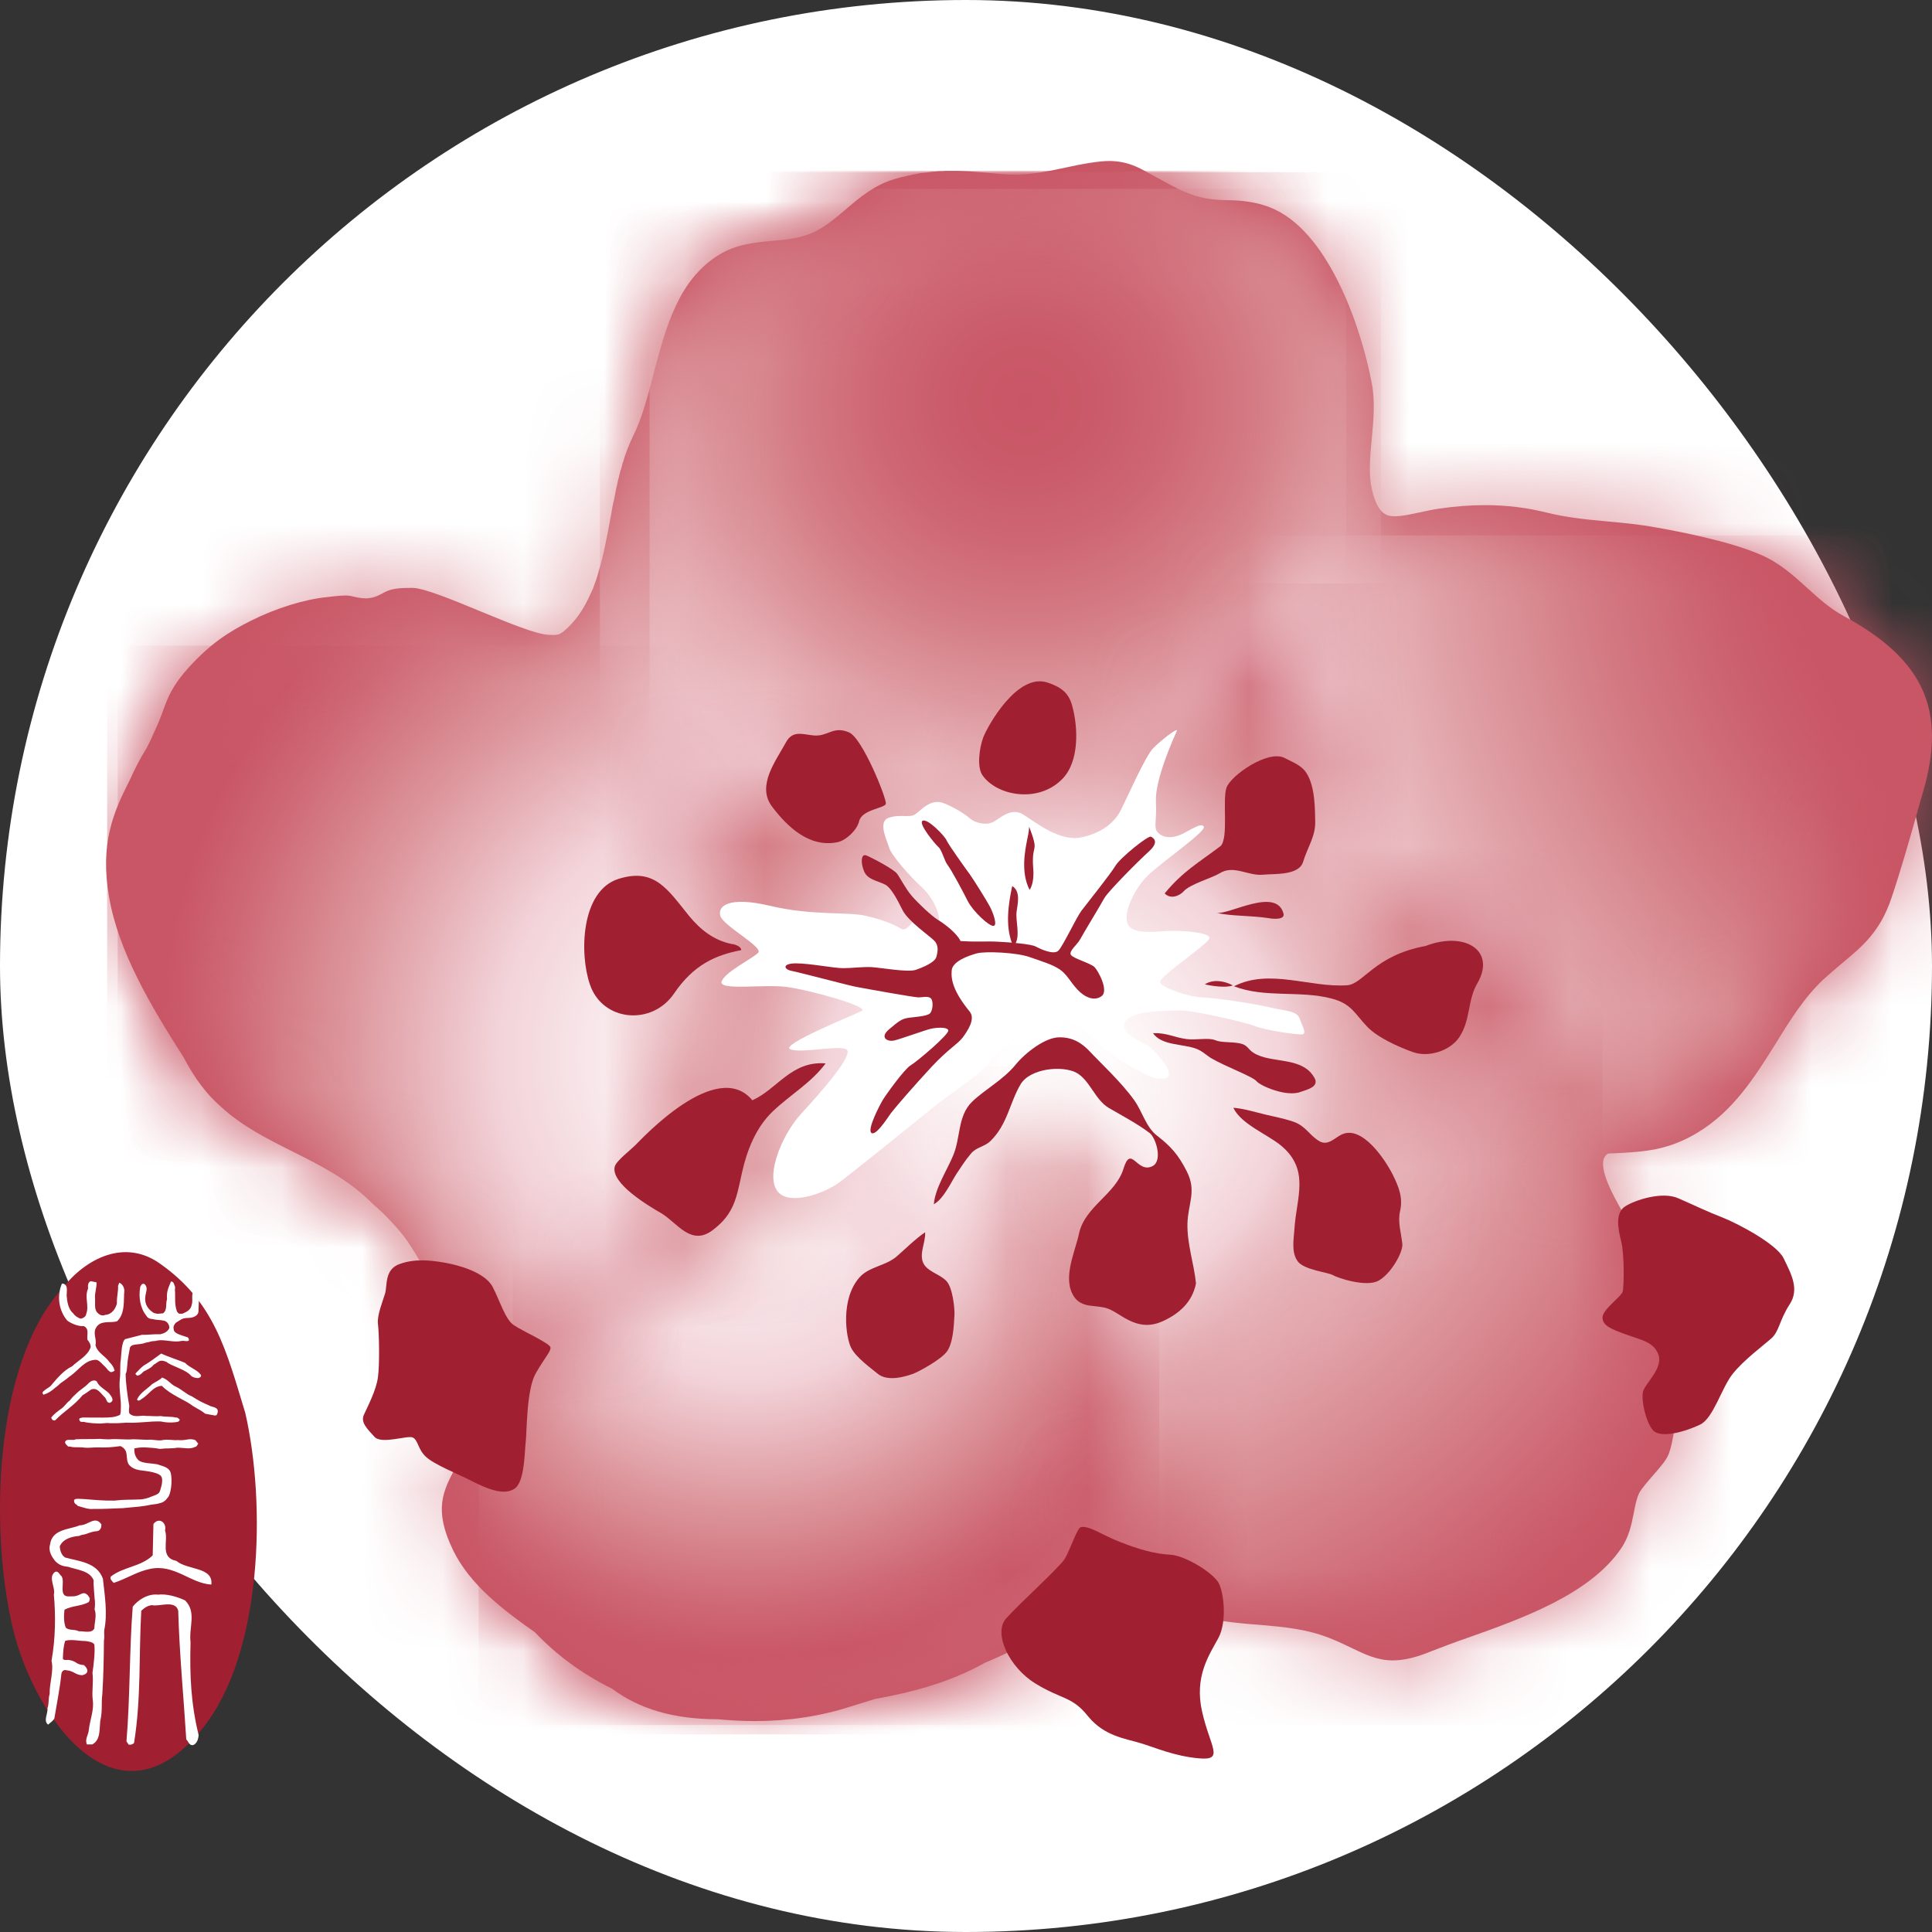 <svg width="24" height="24" viewBox="0 0 24 24" fill="none" xmlns="http://www.w3.org/2000/svg">
<rect x="0" y="0" width="24" height="24" fill="#333333" stroke="none"/>
<rect width="24" height="24" rx="12" fill="white"/>
<path d="M3.047 17.552C3.305 18.676 3.264 20.534 2.52 21.466C1.45 22.804 0.425 21.337 0.16 20.228C-0.126 19.035 -0.089 16.957 0.774 16.004C1.072 15.626 1.551 15.387 1.987 15.697C2.667 16.174 2.812 16.781 3.047 17.552Z" fill="#A02031"/>
<path d="M2.05 19.012C2.096 19.138 1.979 19.348 2.191 19.39C2.329 19.507 2.652 19.463 2.625 19.684C2.364 19.669 2.165 19.424 1.862 19.49C1.704 19.521 1.566 19.615 1.412 19.663C1.391 19.638 1.363 19.619 1.376 19.585C1.53 19.463 1.754 19.463 1.897 19.321L1.906 18.931C1.978 18.84 2.074 18.919 2.05 19.012Z" fill="white"/>
<path d="M2.298 19.88C2.446 20.024 2.344 20.214 2.367 20.401C2.356 20.812 2.371 21.159 2.467 21.552C2.465 21.601 2.447 21.661 2.397 21.679C2.347 21.683 2.341 21.632 2.314 21.608C2.281 21.076 2.229 20.55 2.214 20.009C2.178 19.87 1.979 19.961 1.89 19.94C1.839 19.942 1.795 19.972 1.755 20.009C1.724 20.543 1.755 21.099 1.665 21.652C1.649 21.67 1.624 21.676 1.599 21.673L1.571 21.632C1.617 21.085 1.607 20.479 1.649 19.959C1.713 19.875 1.836 19.796 1.962 19.809C2.074 19.797 2.2 19.835 2.298 19.88Z" fill="white"/>
<path d="M1.149 20.779C1.163 20.907 1.139 21.008 1.152 21.115C1.171 21.241 1.118 21.364 1.103 21.49C1.099 21.552 1.052 21.603 1.079 21.67H1.146C1.25 21.616 1.234 21.483 1.246 21.375C1.276 21.249 1.256 21.152 1.271 21.048C1.286 20.808 1.289 20.603 1.291 20.386C1.301 20.325 1.291 20.297 1.295 20.249C1.338 20.049 1.301 19.815 1.278 19.61C1.204 19.407 0.978 19.395 0.809 19.348C0.761 19.319 0.745 19.256 0.742 19.21C0.781 19.117 0.89 19.087 0.983 19.08C1.015 19.063 1.038 19.066 1.068 19.056C1.125 19.035 1.157 19.024 1.208 19.02C1.249 19.012 1.26 18.974 1.26 18.937C1.181 18.821 1.094 18.951 0.989 18.948C0.868 19.002 0.646 18.991 0.622 19.186C0.597 19.267 0.644 19.341 0.689 19.396C0.722 19.428 0.761 19.456 0.846 19.463C0.958 19.503 1.113 19.509 1.163 19.63C1.159 19.688 1.174 19.815 1.175 19.853C1.182 19.902 1.182 19.942 1.175 19.992C1.204 20.067 1.174 20.15 1.172 20.229C1.141 20.295 1.038 20.261 0.978 20.264C0.925 20.235 0.859 20.259 0.817 20.219C0.79 20.154 0.793 20.067 0.801 19.996C0.908 19.942 0.994 19.957 1.099 19.904C1.104 19.9 1.108 19.891 1.111 19.885C1.114 19.871 1.119 19.857 1.111 19.846C1.105 19.836 1.099 19.831 1.093 19.819C1.026 19.752 1.007 19.826 0.912 19.83C0.893 19.83 0.877 19.832 0.858 19.831C0.718 19.838 0.814 19.652 0.764 19.579C0.742 19.566 0.724 19.507 0.683 19.527C0.592 19.596 0.693 19.716 0.669 19.81C0.693 20.071 0.689 20.356 0.64 20.632C0.671 20.753 0.612 20.914 0.617 21.044C0.598 21.099 0.611 21.164 0.59 21.218C0.598 21.284 0.534 21.378 0.598 21.424C0.623 21.399 0.655 21.384 0.675 21.348C0.705 21.164 0.742 20.987 0.762 20.799C0.765 20.765 0.788 20.736 0.829 20.749C0.917 20.757 0.94 20.809 1.022 20.81C1.139 20.783 1.062 20.695 1.04 20.684C0.941 20.677 0.955 20.637 0.862 20.622C0.834 20.615 0.773 20.636 0.782 20.59C0.782 20.526 0.791 20.438 0.81 20.383C0.888 20.36 0.971 20.385 1.056 20.385C1.087 20.388 1.159 20.397 1.172 20.43C1.183 20.526 1.163 20.683 1.149 20.779Z" fill="white"/>
<path d="M2.675 17.585L2.55 17.562C2.502 17.522 2.455 17.502 2.399 17.467C2.291 17.385 2.126 17.333 2.01 17.215C1.901 17.221 1.854 17.323 1.752 17.384C1.741 17.395 1.715 17.41 1.702 17.385C1.743 17.297 1.827 17.257 1.891 17.193C1.931 17.166 1.98 17.147 2.014 17.112C2.09 17.14 2.117 17.192 2.175 17.221C2.269 17.265 2.305 17.315 2.385 17.347C2.466 17.399 2.519 17.426 2.591 17.456C2.633 17.486 2.742 17.471 2.693 17.576L2.675 17.585Z" fill="white"/>
<path d="M2.465 16.298C2.458 16.345 2.398 16.372 2.338 16.372C2.261 16.372 2.245 16.395 2.183 16.433C2.165 16.452 2.148 16.483 2.158 16.511C2.157 16.568 2.253 16.584 2.315 16.608C2.336 16.609 2.349 16.628 2.347 16.652C2.322 16.67 2.288 16.651 2.253 16.658C2.157 16.68 2.05 16.637 1.956 16.652C1.917 16.666 1.909 16.652 1.852 16.671C1.826 16.677 1.812 16.677 1.79 16.686C1.729 16.708 1.618 16.686 1.612 16.753C1.599 16.817 1.585 16.891 1.581 16.963C1.575 16.995 1.579 17.035 1.561 17.067C1.561 17.168 1.581 17.326 1.606 17.465C1.603 17.496 1.598 17.527 1.606 17.556C1.662 17.619 1.767 17.576 1.807 17.589C1.889 17.589 1.934 17.597 1.998 17.591C2.059 17.603 2.125 17.594 2.19 17.61C2.199 17.603 2.223 17.625 2.232 17.633C2.232 17.663 2.199 17.665 2.172 17.668C2.124 17.673 2.067 17.673 1.998 17.658C1.852 17.653 1.739 17.68 1.569 17.673C1.489 17.679 1.451 17.681 1.354 17.679C1.338 17.673 1.264 17.684 1.245 17.684C1.157 17.681 1.148 17.681 1.06 17.668C1.037 17.654 0.999 17.679 0.987 17.642C0.974 17.61 1.014 17.614 1.028 17.609C1.114 17.609 1.193 17.61 1.269 17.61C1.375 17.609 1.425 17.607 1.491 17.576C1.503 17.546 1.499 17.521 1.501 17.497C1.508 17.384 1.475 17.269 1.488 17.132C1.499 17.058 1.488 16.96 1.501 16.887C1.508 16.825 1.508 16.67 1.555 16.635L1.765 16.581C1.843 16.584 1.904 16.571 1.989 16.575C2.033 16.566 2.081 16.546 2.103 16.499C2.107 16.456 2.075 16.413 2.036 16.406C1.983 16.395 1.989 16.401 1.923 16.392C1.888 16.381 1.845 16.392 1.819 16.346C1.74 16.247 1.72 16.113 1.742 15.986C1.753 15.962 1.77 15.932 1.801 15.956C1.841 16.003 1.811 16.053 1.805 16.107C1.792 16.227 1.865 16.279 1.907 16.308C1.957 16.327 1.967 16.319 2.027 16.314C2.082 16.269 2.054 16.199 2.075 16.14C2.067 16.045 2.09 16.002 2.124 15.919C2.162 15.919 2.162 15.96 2.175 15.987L2.173 16.028C2.181 16.106 2.163 16.198 2.199 16.293C2.224 16.328 2.227 16.319 2.267 16.319C2.322 16.296 2.372 16.269 2.382 16.206C2.404 16.148 2.355 16.024 2.447 16.018C2.472 16.013 2.47 16.024 2.475 16.037L2.465 16.298Z" fill="white"/>
<path d="M2.462 17.119C2.435 17.119 2.401 17.113 2.377 17.094C2.312 17.012 2.133 16.973 2.068 16.918C1.978 16.88 1.969 16.922 1.909 16.953C1.876 16.996 1.824 17.015 1.783 17.038C1.749 17.071 1.742 17.082 1.707 17.089C1.693 17.082 1.674 17.067 1.689 17.056C1.728 17.015 1.748 16.992 1.786 16.963C1.86 16.922 1.935 16.861 2.003 16.814C2.072 16.849 2.223 16.897 2.298 16.929C2.356 16.991 2.448 17.013 2.497 17.081C2.501 17.106 2.48 17.116 2.462 17.119Z" fill="white"/>
<path d="M2.119 18.291C2.146 18.388 2.124 18.573 2.078 18.61C2.037 18.669 1.995 18.669 1.95 18.682C1.819 18.697 1.854 18.702 1.725 18.716L1.523 18.735C1.394 18.738 1.301 18.747 1.163 18.744C1.099 18.753 1.029 18.724 0.966 18.707C0.95 18.684 0.92 18.684 0.92 18.643C0.92 18.605 0.998 18.622 1.059 18.623C1.18 18.633 1.301 18.644 1.423 18.641C1.551 18.626 1.594 18.633 1.752 18.626C1.787 18.623 1.854 18.606 1.876 18.593C1.993 18.55 1.978 18.555 2.009 18.445C2.026 18.344 2.01 18.318 1.902 18.29C1.774 18.257 1.684 18.282 1.604 18.198C1.547 18.12 1.615 18.02 1.497 17.964C1.395 17.978 1.324 17.984 1.212 17.98C1.154 17.98 1.112 17.987 1.055 17.984C1.022 17.977 0.978 17.98 0.925 17.978C0.891 17.978 0.885 17.969 0.846 17.969C0.827 17.947 0.79 17.925 0.82 17.894C0.865 17.874 0.903 17.898 0.943 17.879C1.046 17.875 1.133 17.879 1.242 17.874C1.284 17.879 1.327 17.879 1.36 17.88C1.457 17.87 1.547 17.888 1.659 17.879C1.742 17.88 1.809 17.889 1.876 17.884C1.941 17.889 1.978 17.898 2.015 17.89C2.09 17.875 2.149 17.895 2.209 17.889C2.304 17.899 2.337 17.866 2.41 17.884C2.438 17.889 2.448 17.924 2.463 17.932C2.45 17.95 2.448 17.97 2.424 17.974C2.357 18.007 2.295 17.984 2.201 17.984C2.133 17.997 2.073 17.988 1.985 17.999C1.934 17.987 1.872 17.985 1.803 17.98C1.752 17.979 1.713 17.983 1.669 17.993C1.666 18.05 1.679 18.101 1.725 18.143C1.774 18.179 1.879 18.177 1.95 18.189C2.009 18.212 2.093 18.219 2.119 18.291Z" fill="white"/>
<path d="M1.545 16.032C1.532 16.134 1.561 16.319 1.453 16.414C1.368 16.438 1.254 16.398 1.198 16.486C1.147 16.56 1.205 16.632 1.186 16.711C1.212 16.808 1.308 16.843 1.36 16.921C1.399 16.961 1.411 16.983 1.424 17.027C1.404 17.04 1.382 17.052 1.364 17.039L1.343 17.021L1.307 16.979C1.276 16.955 1.24 16.901 1.198 16.892C1.051 16.889 0.976 17.027 0.863 17.1C0.826 17.132 0.789 17.157 0.753 17.182C0.726 17.209 0.706 17.224 0.68 17.244C0.633 17.285 0.596 17.308 0.539 17.326L0.526 17.301C0.538 17.276 0.59 17.245 0.625 17.221C0.704 17.13 0.784 17.026 0.897 16.972C0.973 16.898 1.088 16.845 1.126 16.736C1.128 16.698 1.106 16.666 1.086 16.642C1.077 16.579 1.113 16.507 1.04 16.473C0.954 16.48 0.857 16.423 0.834 16.403C0.731 16.279 0.704 16.104 0.768 15.948L0.782 15.945C0.85 15.963 0.827 16.038 0.828 16.095C0.834 16.171 0.848 16.262 0.908 16.314C0.929 16.345 0.966 16.37 1.001 16.381C1.032 16.377 1.068 16.355 1.07 16.325C1.112 16.218 1.046 16.117 1.094 16.008C1.092 15.98 1.088 15.93 1.127 15.915L1.199 15.93C1.203 16 1.174 16.059 1.181 16.134C1.185 16.198 1.167 16.273 1.217 16.313C1.241 16.338 1.276 16.349 1.307 16.334C1.393 16.33 1.438 16.249 1.452 16.194C1.449 16.104 1.473 16.029 1.466 15.974L1.482 15.934C1.521 15.952 1.541 15.987 1.545 16.032Z" fill="white"/>
<path d="M1.364 17.426C1.321 17.43 1.325 17.372 1.296 17.352C1.253 17.311 1.208 17.23 1.132 17.261C1.099 17.282 1.068 17.309 1.026 17.332C0.916 17.466 0.801 17.525 0.686 17.643C0.658 17.652 0.644 17.633 0.636 17.611C0.668 17.565 0.722 17.529 0.767 17.495C0.801 17.472 0.826 17.426 0.865 17.399C0.892 17.368 0.907 17.347 0.932 17.327C0.997 17.259 1.051 17.238 1.106 17.177C1.132 17.154 1.173 17.136 1.202 17.16C1.228 17.226 1.305 17.259 1.356 17.31C1.378 17.341 1.433 17.399 1.364 17.426Z" fill="white"/>
<path fill-rule="evenodd" clip-rule="evenodd" d="M13.792 2C14.043 2.005 14.184 2.105 14.337 2.187C14.636 2.347 14.829 2.482 15.226 2.486C15.437 2.487 15.651 2.512 15.846 2.607C16.532 2.937 16.921 4.114 17.041 4.763C17.084 4.989 17.062 5.221 17.041 5.446C17.02 5.671 16.999 5.884 17.041 6.072C17.116 6.412 17.246 6.413 17.331 6.413C17.415 6.413 17.523 6.389 17.632 6.366C17.713 6.349 17.792 6.33 17.881 6.318C18.075 6.289 18.267 6.275 18.449 6.275C18.712 6.275 18.966 6.306 19.207 6.366C19.464 6.43 19.712 6.454 19.973 6.478C20.166 6.495 20.363 6.514 20.571 6.552C20.776 6.588 21.479 6.716 21.878 6.894C22.102 6.99 22.278 7.148 22.448 7.302C22.595 7.436 22.735 7.562 22.906 7.654C23.895 8.191 24.184 8.818 23.891 9.829C23.861 9.93 23.832 10.037 23.802 10.142C23.706 10.48 23.605 10.835 23.495 11.159C23.354 11.575 23.138 11.753 22.885 11.964C22.81 12.027 22.732 12.093 22.651 12.167C22.413 12.39 22.239 12.67 22.055 12.969C21.799 13.378 21.531 13.805 21.084 14.072C20.715 14.293 20.422 14.308 20.048 14.327C20.026 14.328 20.002 14.329 19.98 14.329C19.815 14.411 19.993 14.766 20.115 14.983C20.181 15.1 20.253 15.229 20.318 15.407C20.362 15.531 20.364 15.665 20.367 15.79C20.371 15.904 20.371 16.008 20.403 16.086C20.416 16.123 20.468 16.171 20.519 16.215C20.608 16.296 20.718 16.399 20.765 16.557C20.878 16.944 20.841 17.767 20.73 18.06C20.7 18.14 20.624 18.224 20.536 18.326C20.468 18.404 20.391 18.492 20.364 18.545C20.329 18.614 20.313 18.703 20.295 18.795C20.268 18.933 20.237 19.093 20.136 19.238C19.748 19.806 18.909 20.105 18.233 20.345C18.068 20.402 17.91 20.461 17.776 20.514C17.591 20.59 17.441 20.626 17.303 20.626C17.11 20.626 16.962 20.554 16.791 20.472C16.708 20.431 16.618 20.389 16.507 20.345C16.223 20.235 15.958 20.212 15.656 20.185C15.507 20.175 15.355 20.16 15.189 20.138C14.869 20.092 14.668 19.946 14.474 19.811C14.446 19.793 14.421 19.775 14.391 19.753H14.36C14.071 19.753 13.859 19.69 13.72 19.563C13.406 20.02 12.929 20.369 12.236 20.655C11.771 20.916 11.285 21.029 10.867 21.106C10.749 21.142 10.655 21.171 10.57 21.198C10.192 21.321 9.789 21.38 9.371 21.38C9.221 21.38 9.065 21.37 8.915 21.357C8.369 21.357 7.941 21.23 7.6 20.976C7.234 20.796 6.913 20.559 6.644 20.276C6.262 20.008 5.837 19.688 5.629 19.258C5.382 18.749 5.504 18.52 5.662 18.225C5.704 18.145 5.749 18.059 5.793 17.957C5.803 17.935 5.815 17.907 5.828 17.874C6.105 17.232 6.195 16.947 6.213 16.83C5.899 16.732 5.622 16.442 5.369 15.949C5.231 15.68 5.086 15.439 4.993 15.327C4.938 15.26 4.858 15.17 4.77 15.082C4.71 15.024 4.631 14.957 4.609 14.934C4.321 14.647 3.968 14.472 3.628 14.301C3.319 14.147 3.003 13.987 2.744 13.748C2.567 13.594 2.418 13.396 2.278 13.13C1.87 12.492 1.47 11.816 1.355 11.143C1.241 10.484 1.404 10.097 1.609 9.697C1.672 9.556 1.741 9.421 1.821 9.293C1.86 9.219 1.891 9.151 1.919 9.086C1.967 8.984 1.998 8.905 2.024 8.832C2.089 8.656 2.139 8.517 2.352 8.283C2.616 7.997 2.83 7.855 3.117 7.711C3.43 7.554 3.786 7.444 4.066 7.417C4.086 7.416 4.278 7.387 4.351 7.402C4.415 7.417 4.48 7.433 4.544 7.433C4.558 7.433 4.57 7.433 4.582 7.43C4.65 7.424 4.709 7.396 4.775 7.358C4.864 7.31 4.967 7.303 5.104 7.303H5.132C5.436 7.319 6.513 7.876 6.818 7.886C6.818 7.886 6.894 7.892 6.929 7.883C6.966 7.875 7.005 7.84 7.005 7.84C7.144 7.723 7.252 7.571 7.336 7.375C7.347 7.359 7.351 7.341 7.36 7.324L7.362 7.322C7.376 7.286 7.389 7.247 7.402 7.212L7.403 7.211C7.415 7.172 7.428 7.136 7.438 7.094C7.5 6.887 7.542 6.657 7.583 6.438C7.596 6.378 7.603 6.314 7.616 6.256L7.629 6.204L7.642 6.136C7.645 6.124 7.653 6.076 7.653 6.076C7.658 6.061 7.66 6.041 7.665 6.026L7.668 6.013C7.67 5.999 7.675 5.984 7.677 5.968L7.682 5.95C7.687 5.932 7.69 5.916 7.695 5.895L7.698 5.888C7.701 5.874 7.706 5.855 7.709 5.84L7.716 5.826C7.72 5.807 7.726 5.79 7.73 5.771V5.768C7.737 5.75 7.741 5.734 7.748 5.718L7.751 5.701C7.758 5.684 7.763 5.666 7.768 5.648L7.77 5.646C7.775 5.631 7.783 5.612 7.788 5.596L7.793 5.581C7.799 5.564 7.808 5.546 7.815 5.53V5.527C7.823 5.512 7.829 5.495 7.835 5.479L7.843 5.464C7.851 5.449 7.857 5.43 7.865 5.417C7.976 5.193 8.046 4.925 8.12 4.64C8.271 4.066 8.426 3.479 8.927 3.168C9.147 3.032 9.378 3.012 9.6 2.991C9.789 2.976 9.967 2.956 10.132 2.873C10.267 2.804 10.384 2.705 10.506 2.602C10.676 2.456 10.855 2.304 11.102 2.227C11.129 2.22 11.153 2.213 11.178 2.206L11.197 2.201C11.22 2.195 11.246 2.189 11.268 2.185L11.281 2.181C11.303 2.176 11.324 2.172 11.345 2.167L11.364 2.165C11.387 2.161 11.409 2.157 11.432 2.151L11.454 2.149C11.471 2.147 11.488 2.144 11.507 2.143L11.528 2.14C11.548 2.137 11.571 2.136 11.592 2.133C11.598 2.133 11.619 2.132 11.619 2.132C11.633 2.129 11.649 2.129 11.664 2.127C11.675 2.127 11.692 2.127 11.703 2.127C11.717 2.125 11.729 2.125 11.744 2.123H11.778H11.812H11.838H11.871H11.895C11.974 2.125 12.06 2.129 12.155 2.137H12.159C12.192 2.14 12.226 2.143 12.261 2.146L12.276 2.147C12.311 2.151 12.344 2.153 12.377 2.157C12.458 2.165 12.533 2.168 12.606 2.168C12.823 2.168 12.995 2.133 13.23 2.083C13.424 2.04 13.658 1.997 13.792 2Z" fill="#C95665"/>
<mask id="mask0_618_26654" style="mask-type:luminance" maskUnits="userSpaceOnUse" x="1" y="2" width="23" height="20">
<path d="M13.491 2.151C13.034 2.24 12.808 2.317 12.363 2.276C11.959 2.234 11.572 2.205 11.136 2.342C10.747 2.462 10.537 2.797 10.184 2.978C9.799 3.182 9.363 3.036 8.99 3.267C8.295 3.698 8.314 4.783 7.977 5.463C7.604 6.214 7.767 7.381 7.061 7.952C7.061 7.952 7.019 7.985 6.96 7.999C6.913 8.008 6.825 8.01 6.825 8.01C6.5 8.001 5.544 7.45 5.123 7.427C4.903 7.414 4.796 7.536 4.588 7.556C4.49 7.565 4.403 7.556 4.323 7.549C4.239 7.541 4.159 7.533 4.07 7.541C3.774 7.571 3.426 7.691 3.169 7.823C2.883 7.966 2.688 8.097 2.444 8.363C2.162 8.671 2.196 8.786 2.034 9.132C1.682 9.896 1.331 10.227 1.482 11.109C1.61 11.872 2.134 12.651 2.557 13.316C3.045 14.087 4.043 14.166 4.723 14.839C4.968 15.08 5.258 15.359 5.469 15.622C5.647 15.848 6.305 16.505 6.347 16.741C6.38 16.946 6.01 17.779 5.916 18.004C5.714 18.482 5.472 18.61 5.75 19.186C6.083 19.867 7.038 20.294 7.588 20.78C8.326 21.43 9.436 21.189 10.34 21.048C11.283 20.9 12.127 20.759 12.861 19.996C13.242 19.601 13.405 19.192 14.044 19.413C14.522 19.574 14.698 19.92 15.209 19.996C15.708 20.068 16.107 20.038 16.554 20.211C17.056 20.406 17.169 20.61 17.733 20.38C18.395 20.11 19.572 19.823 20.032 19.152C20.179 18.942 20.153 18.68 20.251 18.478C20.323 18.334 20.569 18.115 20.612 18.004C20.71 17.747 20.749 16.954 20.645 16.596C20.582 16.378 20.343 16.288 20.285 16.135C20.208 15.926 20.277 15.661 20.198 15.45C20.011 14.926 19.545 14.434 19.883 14.202C19.937 14.17 20.629 14.192 21.022 13.957C21.754 13.521 21.979 12.618 22.566 12.071C22.921 11.742 23.208 11.612 23.38 11.11C23.522 10.691 23.646 10.231 23.775 9.786C24.07 8.765 23.709 8.23 22.853 7.764C22.459 7.551 22.224 7.178 21.836 7.007C21.498 6.859 20.902 6.734 20.558 6.673C20.071 6.589 19.642 6.603 19.182 6.486C18.773 6.383 18.347 6.375 17.902 6.442C17.433 6.512 17.065 6.736 16.924 6.098C16.835 5.69 17.003 5.211 16.924 4.787C16.802 4.14 16.428 3.02 15.795 2.716C15.424 2.536 14.998 2.663 14.596 2.436C14.242 2.233 14.066 2.141 13.721 2.141C13.651 2.141 13.575 2.143 13.491 2.151Z" fill="white"/>
</mask>
<g mask="url(#mask0_618_26654)">
<path d="M24.068 2.14H1.331V21.429H24.068V2.14Z" fill="url(#paint0_radial_618_26654)"/>
</g>
<mask id="mask1_618_26654" style="mask-type:luminance" maskUnits="userSpaceOnUse" x="7" y="2" width="10" height="9">
<path d="M13.682 2.123C13.623 2.129 13.561 2.137 13.49 2.151C13.034 2.24 12.81 2.308 12.364 2.265C12.293 2.257 12.031 2.244 11.93 2.242C11.673 2.233 11.414 2.256 11.136 2.341C10.746 2.461 10.536 2.797 10.183 2.977C9.798 3.181 9.362 3.036 8.989 3.267C8.295 3.698 8.313 4.782 7.977 5.463C7.699 6.025 7.721 6.816 7.452 7.418C7.47 7.639 7.512 7.851 7.572 8.059C7.675 8.399 8.322 8.373 8.204 9.025L8.229 9.132C8.747 10.876 11.821 10.444 12.698 9.762C13.142 9.413 13.993 9.132 14.336 8.696C14.635 8.31 15.605 8.002 15.85 7.589C16.23 6.946 16.722 6.08 16.677 5.492C16.534 3.671 15.447 2.831 14.605 2.44C14.206 2.256 14.087 2.123 13.732 2.123C13.717 2.123 13.699 2.123 13.682 2.123Z" fill="white"/>
</mask>
<g mask="url(#mask1_618_26654)">
<path d="M16.721 2.123H7.452V10.875H16.721V2.123Z" fill="url(#paint1_radial_618_26654)"/>
</g>
<mask id="mask2_618_26654" style="mask-type:luminance" maskUnits="userSpaceOnUse" x="8" y="2" width="9" height="11">
<path d="M13.989 2.348C13.928 2.354 13.861 2.366 13.787 2.378C13.317 2.465 13.078 2.549 12.616 2.504C12.541 2.496 12.252 2.48 12.168 2.471C11.904 2.463 11.633 2.483 11.345 2.572C10.94 2.695 10.72 3.037 10.355 3.226C9.952 3.434 9.5 3.285 9.113 3.521C8.725 3.759 8.268 4.611 8.126 5.683C8.079 6.041 8.322 6.378 8.275 6.785C8.069 8.53 8.558 8.134 8.925 8.841C9.611 10.158 9.542 10.561 9.2 10.489C9.581 10.953 9.93 11.546 9.648 11.922C10.82 12.177 12.31 11.854 12.881 11.408C13.349 11.045 13.992 10.69 14.349 10.233C14.658 9.832 15.234 8.562 15.487 8.137C15.888 7.476 16.322 7.34 16.633 6.105C17.155 4.046 16.124 3.164 15.031 2.699C14.689 2.554 14.247 2.346 14.022 2.346C14.01 2.346 13.999 2.346 13.989 2.348Z" fill="white"/>
</mask>
<g mask="url(#mask2_618_26654)">
<path d="M17.156 2.346H8.069V12.177H17.156V2.346Z" fill="url(#paint2_radial_618_26654)"/>
</g>
<mask id="mask3_618_26654" style="mask-type:luminance" maskUnits="userSpaceOnUse" x="6" y="13" width="9" height="9">
<path d="M12.248 13.298C11.524 13.489 10.225 13.313 9.592 13.753C9.033 14.139 8.508 14.681 8.241 15.299C7.581 16.028 6.868 16.67 6.469 17.237C6.026 17.865 5.946 18.859 6.229 19.435C7.024 21.04 9.018 21.545 10.537 21.058C12.012 20.722 13.822 20.296 14.026 18.306C14.129 17.322 14.401 16.307 14.078 15.396C13.84 14.73 13.782 13.249 12.634 13.249C12.517 13.249 12.389 13.265 12.248 13.298Z" fill="white"/>
</mask>
<g mask="url(#mask3_618_26654)">
<path d="M14.401 13.249H5.946V21.545H14.401V13.249Z" fill="url(#paint3_radial_618_26654)"/>
</g>
<mask id="mask4_618_26654" style="mask-type:luminance" maskUnits="userSpaceOnUse" x="1" y="8" width="9" height="9">
<path d="M1.476 10.855C1.462 11.578 2.035 12.357 2.347 12.974C2.799 13.868 3.21 13.906 4.012 14.345C4.683 14.71 5.105 15.139 5.485 15.877C6.466 17.789 7.533 16.007 8.388 15.308C9.018 14.786 9.406 13.627 9.222 12.794C9.098 12.242 8.653 11.437 8.197 11.093L8.483 11.288C8.12 10.926 8.396 10.472 8.237 10.036C8.096 9.647 7.868 9.176 7.664 8.747C7.361 8.105 7.012 8.267 6.703 8.427C6.537 8.513 6.381 8.599 6.248 8.562C5.844 8.456 5.263 8.323 4.883 8.17C4.623 8.067 4.359 8.02 4.102 8.02C2.738 8.02 1.511 9.353 1.476 10.855Z" fill="white"/>
</mask>
<g mask="url(#mask4_618_26654)">
<path d="M9.407 8.02H1.462V17.789H9.407V8.02Z" fill="url(#paint4_radial_618_26654)"/>
</g>
<mask id="mask5_618_26654" style="mask-type:luminance" maskUnits="userSpaceOnUse" x="13" y="6" width="10" height="10">
<path d="M17.484 6.683C17.076 6.756 16.647 7.058 16.357 7.262C16.032 7.521 15.838 8.171 15.509 8.368C14.757 8.723 14.733 8.908 14.322 9.57C13.985 10.114 13.559 10.88 13.227 11.471C13.221 11.701 13.241 11.931 13.283 12.153C13.35 12.524 13.771 13.117 13.76 13.443L13.777 13.314C14.12 15.204 17.921 15.776 17.22 14.853C15.415 12.475 18.227 11.309 18.581 11.753C20.789 14.537 21.68 12.9 21.892 12.615C22.347 11.992 22.7 11.358 22.811 10.746C23.515 6.794 21.33 7.349 20.099 6.807C20.039 6.804 19.974 6.805 19.899 6.809C19.426 6.837 19.185 6.889 18.736 6.782C18.664 6.764 18.592 6.748 18.521 6.729C18.455 6.724 18.382 6.711 18.301 6.691C18.158 6.667 18.011 6.651 17.859 6.651C17.738 6.651 17.614 6.661 17.484 6.683Z" fill="white"/>
</mask>
<g mask="url(#mask5_618_26654)">
<path d="M23.516 6.651H13.221V15.776H23.516V6.651Z" fill="url(#paint5_radial_618_26654)"/>
</g>
<mask id="mask6_618_26654" style="mask-type:luminance" maskUnits="userSpaceOnUse" x="6" y="7" width="14" height="13">
<path d="M17.093 14.548C17.101 14.549 17.107 14.546 17.111 14.54C17.114 14.536 17.115 14.531 17.113 14.531C17.111 14.531 17.104 14.535 17.093 14.548ZM16.328 7.256C16.214 7.381 16.096 7.502 16.036 7.605C15.874 7.875 15.796 8.023 15.489 8.198C15.278 8.317 15.116 8.371 14.963 8.548C14.815 8.719 14.703 8.902 14.573 9.087C14.323 9.444 13.838 9.53 13.404 9.537C13.299 9.541 13.197 9.535 13.098 9.531C12.5 9.926 11.87 10.153 11.293 10.009C10.94 9.921 10.495 9.281 10.161 9.33C9.825 9.382 10.354 9.558 10.087 9.849C9.79 10.171 9.431 9.906 9.179 9.64C9.008 9.459 8.886 9.277 8.868 9.282C8.796 9.306 8.88 9.493 8.872 9.583C8.858 9.771 8.689 9.885 8.67 10.079C8.651 10.268 8.677 10.375 8.7 10.476C8.729 10.59 8.784 10.738 8.777 10.937C8.769 11.271 8.771 11.163 8.757 11.498C8.729 12.162 8.457 12.44 8.296 13.094C8.122 13.81 8.853 14.187 7.974 15.524C7.681 15.969 6.366 16.59 6.448 17.116C6.819 17.05 7.027 16.631 7.292 16.357C7.924 15.713 9.649 15.033 10.662 14.985C11.72 14.935 10.707 16.124 11.002 16.357C11.288 16.582 10.712 17.207 11.038 17.051C11.376 16.886 11.836 15.33 12.021 14.948C12.142 14.698 13.815 10.768 13.859 16.698C13.864 17.261 14.194 17.534 14.038 18.078C13.964 18.334 12.983 19.76 14.597 19.6C14.813 18.362 13.891 17.485 14.368 16.882C14.621 16.56 15.513 16.503 15.496 16.084C15.46 15.166 15.88 15.187 16.266 15.207C16.504 15.221 16.729 15.234 16.829 15.027C16.985 14.706 17.06 14.588 17.093 14.548C17.079 14.546 17.056 14.519 17.048 14.411C17.007 14.005 17.366 13.999 17.197 13.614C17.583 13.707 17.687 13.321 18.005 13.234C18.221 13.174 18.659 13.199 18.882 13.235C19.413 13.321 19.674 14.197 19.784 14.143C19.907 13.954 19.61 13.488 19.331 13.23C19.107 13.021 18.838 12.597 18.657 12.354C18.386 11.998 18.561 11.513 18.165 11.308C18.043 11.245 17.946 11.266 17.829 11.289C17.652 11.322 17.436 11.354 17.034 11.106C14.937 12.613 16.71 10.342 16.584 9.785C16.329 9.053 15.762 8.839 16.358 7.261C16.36 7.254 16.356 7.247 16.347 7.247C16.341 7.247 16.336 7.251 16.328 7.256Z" fill="white"/>
</mask>
<g mask="url(#mask6_618_26654)">
<path d="M19.907 7.247H6.368V19.76H19.907V7.247Z" fill="url(#paint6_radial_618_26654)"/>
</g>
<path fill-rule="evenodd" clip-rule="evenodd" d="M9.696 14.835C9.477 14.675 9.696 14.111 9.958 13.829C10.218 13.547 10.618 13.088 10.513 13.035C10.409 12.981 9.958 13.088 9.818 13.035C9.679 12.981 10.6 12.612 10.704 12.559C10.809 12.505 10.044 12.294 9.765 12.259C9.488 12.224 8.913 12.312 8.965 12.188C9.019 12.066 9.349 11.907 9.418 11.836C9.487 11.766 8.983 11.501 8.948 11.377C8.913 11.254 9.053 11.13 9.573 11.254C10.095 11.377 10.53 11.324 10.757 11.377C10.981 11.43 11.104 11.483 11.191 11.536C11.278 11.59 11.34 11.397 11.412 11.427C11.485 11.456 11.649 11.564 11.664 11.456C11.678 11.347 11.591 11.15 11.448 11.019C11.305 10.889 11.075 10.627 11.047 10.534C11.018 10.439 10.904 10.214 11.033 10.162C11.163 10.112 11.276 10.156 11.35 10.126C11.421 10.097 11.55 9.9 11.735 9.982C11.922 10.061 12.008 10.134 12.065 10.179C12.122 10.221 12.23 10.249 12.315 10.221C12.402 10.192 12.545 10.017 12.71 10.118C12.874 10.221 13.169 10.46 13.434 10.402C13.699 10.344 13.85 10.213 13.929 10.053C14.008 9.893 14.23 9.392 14.323 9.297C14.415 9.202 14.653 9.014 14.617 9.086C14.582 9.158 14.345 9.69 14.359 9.958C14.373 10.228 14.317 10.293 14.402 10.359C14.489 10.424 14.596 10.402 14.688 10.359C14.782 10.315 14.933 10.207 14.954 10.272C14.976 10.335 14.424 10.714 14.26 10.875C14.094 11.033 13.936 11.361 14.016 11.491C14.094 11.622 14.41 11.563 14.567 11.563C14.726 11.563 15.062 11.586 15.02 11.666C14.977 11.744 14.41 12.13 14.41 12.196C14.41 12.262 14.753 12.385 14.949 12.391C15.142 12.4 15.6 12.473 15.78 12.515C15.958 12.559 16.108 12.552 16.145 12.653C16.18 12.754 16.238 12.842 16.173 12.849C16.108 12.857 15.722 12.798 15.593 12.748C15.463 12.696 14.797 12.544 14.647 12.552C14.496 12.559 14.053 12.545 13.975 12.696C13.894 12.849 14.224 12.952 14.295 13.017C14.368 13.083 14.634 13.366 14.469 13.395C14.304 13.425 14.167 13.299 14.104 13.279C14.04 13.257 13.781 13.075 13.715 13.024C13.651 12.974 13.371 12.669 13.236 12.682C13.1 12.696 12.819 12.748 12.662 12.849C12.503 12.952 12.333 13.148 12.238 13.257C12.146 13.366 11.765 13.613 11.608 13.744C11.45 13.873 10.582 14.572 10.426 14.689C10.265 14.806 9.876 14.964 9.696 14.835Z" fill="white"/>
<path fill-rule="evenodd" clip-rule="evenodd" d="M12.201 9.625C12.138 9.529 12.162 9.302 12.214 9.161C12.26 9.038 12.632 8.348 13.016 8.48C13.173 8.533 13.274 8.599 13.319 8.767C13.396 9.044 13.407 9.465 13.195 9.678C12.893 9.986 12.372 9.883 12.201 9.625Z" fill="#A02031"/>
<path fill-rule="evenodd" clip-rule="evenodd" d="M10.399 10.463C10.507 10.444 10.649 10.309 10.673 10.2C10.708 10.055 10.992 10.041 11.004 9.985C11.018 9.926 10.713 9.166 10.547 9.098C10.346 9.013 10.288 9.152 10.108 9.136C9.97 9.123 9.847 9.068 9.764 9.221C9.636 9.455 9.399 9.758 9.587 10.015C9.779 10.272 10.054 10.531 10.399 10.463Z" fill="#A02031"/>
<path fill-rule="evenodd" clip-rule="evenodd" d="M14.703 11.073C14.652 11.13 14.539 11.175 14.468 11.098C14.696 10.822 14.885 10.72 15.165 10.508C15.263 10.399 15.183 9.937 15.236 9.785C15.289 9.632 15.756 9.307 15.96 9.417C16.067 9.473 16.166 9.506 16.227 9.6C16.341 9.772 16.334 10.066 16.338 10.2C16.344 10.389 16.243 10.524 16.188 10.705C16.137 10.879 15.828 10.852 15.687 10.866C15.502 10.883 15.325 10.739 15.15 10.849C15.053 10.908 14.782 10.983 14.703 11.073Z" fill="#A02031"/>
<path fill-rule="evenodd" clip-rule="evenodd" d="M12.615 11.721C12.675 11.604 12.611 11.437 12.63 11.315C12.644 11.218 12.678 11.068 12.574 11.007C12.525 11.236 12.488 11.497 12.572 11.719C12.582 11.747 12.612 11.723 12.615 11.721Z" fill="#A02031"/>
<path fill-rule="evenodd" clip-rule="evenodd" d="M8.374 12.341C8.616 11.985 8.888 11.864 9.207 11.803C9.213 11.759 9.121 11.726 9.086 11.726C8.867 11.681 8.7 11.548 8.561 11.379C8.291 11.046 8.132 10.778 7.686 10.917C7.214 11.063 7.196 11.85 7.329 12.232C7.486 12.691 8.099 12.746 8.374 12.341Z" fill="#A02031"/>
<path fill-rule="evenodd" clip-rule="evenodd" d="M17.71 11.751C18.197 11.564 18.59 11.808 18.351 12.217C18.229 12.427 18.269 12.671 18.129 12.882C18.021 13.049 17.752 13.142 17.55 13.069C17.367 13.003 17.11 12.888 16.981 12.751C16.831 12.595 16.789 12.469 16.544 12.405C16.148 12.3 15.715 12.401 15.329 12.252C15.77 12.026 16.274 12.272 16.736 12.239C16.936 12.225 17.076 11.867 17.71 11.751Z" fill="#A02031"/>
<path fill-rule="evenodd" clip-rule="evenodd" d="M15.314 12.241C15.192 12.174 15.056 12.169 14.967 12.228C15.05 12.248 15.235 12.275 15.314 12.241Z" fill="#A02031"/>
<path fill-rule="evenodd" clip-rule="evenodd" d="M9.346 13.668C8.904 13.135 7.968 14.152 7.9 14.218C7.833 14.287 7.656 14.419 7.637 14.491C7.582 14.701 8.065 14.985 8.216 15.072C8.414 15.19 8.584 15.488 8.856 15.279C9.123 15.076 9.148 14.88 9.218 14.564C9.28 14.285 9.394 13.997 9.608 13.798C9.82 13.598 10.079 13.449 10.256 13.21C9.829 13.176 9.656 13.53 9.346 13.668Z" fill="#A02031"/>
<path fill-rule="evenodd" clip-rule="evenodd" d="M15.945 11.353C15.861 11.01 15.261 11.37 15.113 11.339C15.283 11.382 15.53 11.371 15.755 11.405C15.822 11.418 15.96 11.426 15.945 11.353Z" fill="#A02031"/>
<path fill-rule="evenodd" clip-rule="evenodd" d="M13.37 13.325C13.54 13.419 13.598 13.656 13.772 13.762C13.921 13.849 14.136 13.963 14.283 14.076C14.36 14.137 14.447 14.423 14.315 14.487C14.121 14.583 14.051 14.205 13.955 14.522C13.856 14.837 13.478 14.986 13.404 15.323C13.354 15.559 13.193 15.88 13.341 16.106C13.386 16.177 13.46 16.209 13.539 16.219C13.718 16.242 13.743 16.23 13.897 16.328C14.087 16.451 14.244 16.505 14.45 16.41C14.652 16.316 14.812 16.173 14.857 15.943C14.832 15.695 14.745 15.452 14.751 15.2C14.758 14.947 14.87 14.797 14.74 14.546C14.637 14.345 14.546 14.241 14.371 14.106C14.237 14.002 14.191 13.811 14.093 13.672C13.932 13.443 13.645 13.179 13.544 13.068C13.44 12.957 13.328 12.884 13.158 12.886C12.986 12.886 12.738 13.076 12.616 13.226C12.458 13.419 12.24 13.528 12.074 13.688C11.895 13.864 11.934 14.131 11.842 14.35C11.766 14.536 11.618 14.755 11.6 14.96C11.723 14.891 11.808 14.697 11.882 14.582C11.938 14.498 11.992 14.412 12.058 14.335C12.124 14.25 12.226 14.248 12.301 14.177C12.517 13.968 12.539 13.704 12.679 13.468C12.8 13.27 13.195 13.234 13.37 13.325Z" fill="#A02031"/>
<path fill-rule="evenodd" clip-rule="evenodd" d="M17.42 15.45C17.406 15.316 17.361 15.181 17.392 15.047C17.431 14.876 17.376 14.741 17.296 14.582C17.203 14.401 16.921 13.976 16.669 14.092C16.583 14.131 16.497 14.239 16.391 14.177C16.264 14.103 16.224 13.989 16.067 13.934C15.924 13.885 15.772 13.862 15.626 13.822C15.53 13.798 15.443 13.772 15.321 13.761C15.416 13.966 15.752 14.094 15.916 14.233C16.276 14.534 16.104 14.879 16.08 15.265C16.073 15.385 16.038 15.549 16.117 15.664C16.196 15.779 16.494 15.801 16.564 15.843C16.604 15.869 16.969 15.997 17.127 15.908C17.283 15.819 17.432 15.553 17.42 15.45Z" fill="#A02031"/>
<path fill-rule="evenodd" clip-rule="evenodd" d="M13.426 18.971C13.535 18.949 13.68 19.065 13.916 19.156C14.152 19.249 14.344 19.302 14.534 19.313C14.724 19.321 15.079 19.543 15.142 19.671C15.205 19.8 15.243 20.15 15.133 20.352C15.024 20.555 14.833 20.823 14.933 21.263C15.033 21.705 15.214 21.871 14.896 21.843C14.58 21.815 14.343 21.705 14.161 21.652C13.979 21.597 13.716 21.566 13.516 21.32C13.316 21.069 13.19 21.115 12.862 20.913C12.535 20.713 12.335 20.288 12.498 20.105C12.662 19.922 13.161 19.469 13.225 19.367C13.289 19.266 13.38 18.981 13.426 18.971Z" fill="#A02031"/>
<path fill-rule="evenodd" clip-rule="evenodd" d="M19.907 16.367C19.907 16.265 20.143 16.107 20.159 16.041C20.173 15.975 20.181 15.582 20.138 15.416C20.095 15.249 20.067 15.066 20.187 14.987C20.309 14.907 20.648 14.797 20.847 14.885C21.049 14.973 21.212 15.053 21.399 15.125C21.585 15.198 22.073 15.454 22.158 15.633C22.245 15.816 22.36 16.012 22.23 16.206C22.102 16.404 22.103 16.541 22.001 16.629C21.909 16.711 21.656 16.898 21.52 17.072C21.383 17.248 21.284 17.617 21.119 17.697C20.955 17.777 20.624 17.88 20.53 17.763C20.438 17.646 20.388 17.393 20.409 17.291C20.431 17.19 20.66 17 20.603 16.833C20.546 16.666 20.379 16.644 20.201 16.578C20.022 16.513 19.907 16.47 19.907 16.367Z" fill="#A02031"/>
<path fill-rule="evenodd" clip-rule="evenodd" d="M4.652 17.849C4.564 17.752 4.477 17.671 4.52 17.576C4.564 17.477 4.674 17.271 4.695 17.108C4.717 16.946 4.71 16.56 4.695 16.449C4.682 16.337 4.754 16.168 4.785 16.064C4.812 15.96 4.777 15.767 4.967 15.701C5.157 15.633 5.353 15.656 5.522 15.685C5.691 15.714 6.027 15.804 6.121 15.989C6.217 16.174 6.275 16.39 6.385 16.463C6.494 16.537 6.831 16.686 6.838 16.738C6.845 16.788 6.772 16.856 6.653 17.064C6.538 17.27 6.545 17.805 6.531 17.909C6.516 18.012 6.523 18.405 6.392 18.493C6.259 18.583 6.048 18.493 5.858 18.397C5.669 18.3 5.395 18.195 5.288 18.094C5.191 18.003 5.193 17.887 5.127 17.857C5.061 17.827 4.74 17.946 4.652 17.849Z" fill="#A02031"/>
<path fill-rule="evenodd" clip-rule="evenodd" d="M11.758 15.915C11.835 15.997 11.86 16.254 11.857 16.329C11.85 16.483 11.837 16.693 11.76 16.793C11.684 16.892 11.42 17.036 11.343 17.066C11.263 17.093 11.025 17.177 10.893 17.057C10.835 17.007 10.634 16.867 10.572 16.741C10.508 16.614 10.438 16.137 10.678 15.867C10.793 15.737 10.999 15.725 11.133 15.613C11.252 15.511 11.363 15.396 11.492 15.308C11.502 15.44 11.398 15.601 11.488 15.721C11.552 15.805 11.683 15.834 11.758 15.915Z" fill="#A02031"/>
<path fill-rule="evenodd" clip-rule="evenodd" d="M14.742 12.908C14.576 12.886 14.502 12.829 14.323 12.834C14.428 12.99 14.693 12.965 14.86 13.028C14.938 13.057 14.991 13.113 15.047 13.146C15.227 13.251 15.564 13.374 15.61 13.432C15.655 13.488 15.985 13.634 16.162 13.562C16.238 13.535 16.372 13.505 16.338 13.408C16.196 13.113 15.79 13.219 15.573 13.079C15.501 13.036 15.501 12.979 15.397 12.96C15.293 12.94 15.17 12.954 15.094 12.921C15.018 12.888 14.859 12.922 14.742 12.908Z" fill="#A02031"/>
<path fill-rule="evenodd" clip-rule="evenodd" d="M12.784 10.27C12.784 10.27 12.786 10.315 12.758 10.441C12.734 10.565 12.678 10.838 12.79 11.054C12.79 11.054 12.851 10.983 12.835 10.788C12.82 10.592 12.851 10.57 12.853 10.507C12.854 10.441 12.784 10.27 12.784 10.27Z" fill="#A02031"/>
<path fill-rule="evenodd" clip-rule="evenodd" d="M12.047 12.568C12.12 12.66 12.019 12.805 11.961 12.886C11.894 12.974 11.786 13.024 11.572 13.253C11.357 13.485 11.129 13.748 11.069 13.826C11.013 13.906 10.875 14.119 10.823 14.072C10.773 14.025 10.928 13.728 10.967 13.663C11.007 13.597 11.234 13.281 11.312 13.234C11.391 13.188 11.795 12.846 11.78 12.799C11.768 12.754 11.631 12.765 11.566 12.779C11.502 12.793 11.196 12.904 11.11 12.925C11.026 12.945 10.921 12.891 11.045 12.786C11.168 12.681 11.201 12.661 11.266 12.647C11.331 12.634 11.513 12.628 11.552 12.589C11.591 12.55 11.597 12.424 11.559 12.398C11.521 12.371 11.462 12.39 11.409 12.39C11.357 12.39 10.738 12.279 10.635 12.259C10.53 12.239 9.939 12.081 9.835 12.061C9.73 12.041 9.718 11.967 9.887 11.967C10.056 11.967 10.363 12.027 10.473 12.027C10.583 12.027 10.714 12.008 10.831 12.014C10.947 12.022 11.279 12.081 11.375 12.048C11.474 12.014 11.612 11.954 11.631 11.889C11.65 11.823 11.664 11.744 11.605 11.685C11.547 11.625 11.285 11.447 11.213 11.308C11.144 11.17 11.071 11.032 11 10.991C10.928 10.952 10.805 10.932 10.753 10.858C10.701 10.787 10.674 10.588 10.766 10.628C10.858 10.668 11.106 10.801 11.144 10.854C11.183 10.906 11.248 11.038 11.326 11.129C11.405 11.221 11.574 11.38 11.651 11.427C11.729 11.473 11.886 11.591 11.932 11.69C12.179 11.704 12.23 11.69 12.393 11.698C12.556 11.705 12.809 11.729 12.861 11.756C12.914 11.784 13.089 11.869 13.148 11.809C13.206 11.75 13.369 11.401 13.433 11.315C13.499 11.228 13.798 10.854 13.857 10.754C13.915 10.657 14.266 10.372 14.299 10.394C14.331 10.412 14.403 10.458 14.272 10.577C14.143 10.694 13.773 11.065 13.719 11.156C13.667 11.251 13.459 11.592 13.42 11.665C13.382 11.737 13.272 11.816 13.304 11.863C13.336 11.908 13.552 11.967 13.597 12.014C13.642 12.06 13.78 12.311 13.681 12.377C13.585 12.443 13.466 12.382 13.382 12.29C13.297 12.199 13.252 12.1 13.161 12.04C13.069 11.98 12.958 11.948 12.79 11.889C12.62 11.83 12.243 11.816 12.139 11.842C12.034 11.87 11.826 11.942 11.822 12.06C11.812 12.179 11.85 12.326 12.047 12.568Z" fill="#A02031"/>
<path fill-rule="evenodd" clip-rule="evenodd" d="M12.339 11.502C12.282 11.502 12.087 11.322 12.021 11.192C11.954 11.059 11.82 10.809 11.774 10.749C11.728 10.691 11.703 10.559 11.655 10.52C11.611 10.479 11.403 10.229 11.461 10.196C11.52 10.162 11.734 10.381 11.759 10.44C11.787 10.5 11.994 10.789 12.047 10.861C12.099 10.934 12.255 11.184 12.294 11.257C12.334 11.33 12.398 11.502 12.339 11.502Z" fill="#A02031"/>
<defs>
<radialGradient id="paint0_radial_618_26654" cx="0" cy="0" r="1" gradientUnits="userSpaceOnUse" gradientTransform="translate(12.66 11.708) scale(10.344 10.483)">
<stop stop-color="white"/>
<stop offset="0.068" stop-color="white"/>
<stop offset="0.198" stop-color="#FAEDEF"/>
<stop offset="0.38" stop-color="#F2D3D9"/>
<stop offset="0.662" stop-color="#DC959B"/>
<stop offset="0.889" stop-color="#CE6774"/>
<stop offset="1" stop-color="#C95666"/>
</radialGradient>
<radialGradient id="paint1_radial_618_26654" cx="0" cy="0" r="1" gradientUnits="userSpaceOnUse" gradientTransform="translate(11.751 3.438) scale(7.968 8.075)">
<stop stop-color="#C95666"/>
<stop offset="0.209" stop-color="#C95666"/>
<stop offset="0.298" stop-color="#CA5B6A"/>
<stop offset="0.418" stop-color="#CF6B76"/>
<stop offset="0.557" stop-color="#D7848C"/>
<stop offset="0.709" stop-color="#E2A7AC"/>
<stop offset="0.869" stop-color="#F2D3D8"/>
<stop offset="0.871" stop-color="#F2D3D9"/>
<stop offset="1" stop-color="#F2D3D9"/>
</radialGradient>
<radialGradient id="paint2_radial_618_26654" cx="0" cy="0" r="1" gradientUnits="userSpaceOnUse" gradientTransform="translate(12.738 4.974) scale(8.858 8.548)">
<stop stop-color="#C95666"/>
<stop offset="0.096" stop-color="#CA5A69"/>
<stop offset="0.205" stop-color="#CE6673"/>
<stop offset="0.322" stop-color="#D47B84"/>
<stop offset="0.443" stop-color="#DD989E"/>
<stop offset="0.568" stop-color="#EABCC1"/>
<stop offset="0.638" stop-color="#F2D3D9"/>
<stop offset="0.725" stop-color="#F4D8DD"/>
<stop offset="0.837" stop-color="#F7E5E8"/>
<stop offset="0.963" stop-color="#FEF9FA"/>
<stop offset="1" stop-color="white"/>
</radialGradient>
<radialGradient id="paint3_radial_618_26654" cx="0" cy="0" r="1" gradientUnits="userSpaceOnUse" gradientTransform="translate(9.28 14.776) scale(5.758 5.836)">
<stop stop-color="white"/>
<stop offset="0.171" stop-color="#FAEDEF"/>
<stop offset="0.411" stop-color="#F2D3D9"/>
<stop offset="0.679" stop-color="#DC959B"/>
<stop offset="0.894" stop-color="#CE6774"/>
<stop offset="1" stop-color="#C95666"/>
</radialGradient>
<radialGradient id="paint4_radial_618_26654" cx="0" cy="0" r="1" gradientUnits="userSpaceOnUse" gradientTransform="translate(9.306 13.104) scale(7.324 7.423)">
<stop stop-color="white"/>
<stop offset="0.068" stop-color="white"/>
<stop offset="0.218" stop-color="#FAEDEF"/>
<stop offset="0.429" stop-color="#F2D3D9"/>
<stop offset="0.689" stop-color="#DC959B"/>
<stop offset="0.898" stop-color="#CE6774"/>
<stop offset="1" stop-color="#C95666"/>
</radialGradient>
<radialGradient id="paint5_radial_618_26654" cx="0" cy="0" r="1" gradientUnits="userSpaceOnUse" gradientTransform="translate(26.74 6.432) scale(14.683 14.881)">
<stop stop-color="#C95666"/>
<stop offset="0.307" stop-color="#C95666"/>
<stop offset="0.368" stop-color="#CB5F6D"/>
<stop offset="0.474" stop-color="#D37982"/>
<stop offset="0.613" stop-color="#E0A2A7"/>
<stop offset="0.761" stop-color="#F2D3D9"/>
<stop offset="1" stop-color="#F2D3D9"/>
</radialGradient>
<radialGradient id="paint6_radial_618_26654" cx="0" cy="0" r="1" gradientUnits="userSpaceOnUse" gradientTransform="translate(13.135 13.419) scale(7.659 7.762)">
<stop stop-color="white"/>
<stop offset="0.092" stop-color="white"/>
<stop offset="0.21" stop-color="#FAEDEF"/>
<stop offset="0.374" stop-color="#F2D3D9"/>
<stop offset="0.417" stop-color="#EBC1C6"/>
<stop offset="0.515" stop-color="#DE9BA1"/>
<stop offset="0.61" stop-color="#D57D85"/>
<stop offset="0.7" stop-color="#CE6774"/>
<stop offset="0.783" stop-color="#CA5A6A"/>
<stop offset="0.853" stop-color="#C95666"/>
<stop offset="1" stop-color="#C95666"/>
</radialGradient>
</defs>
</svg>
